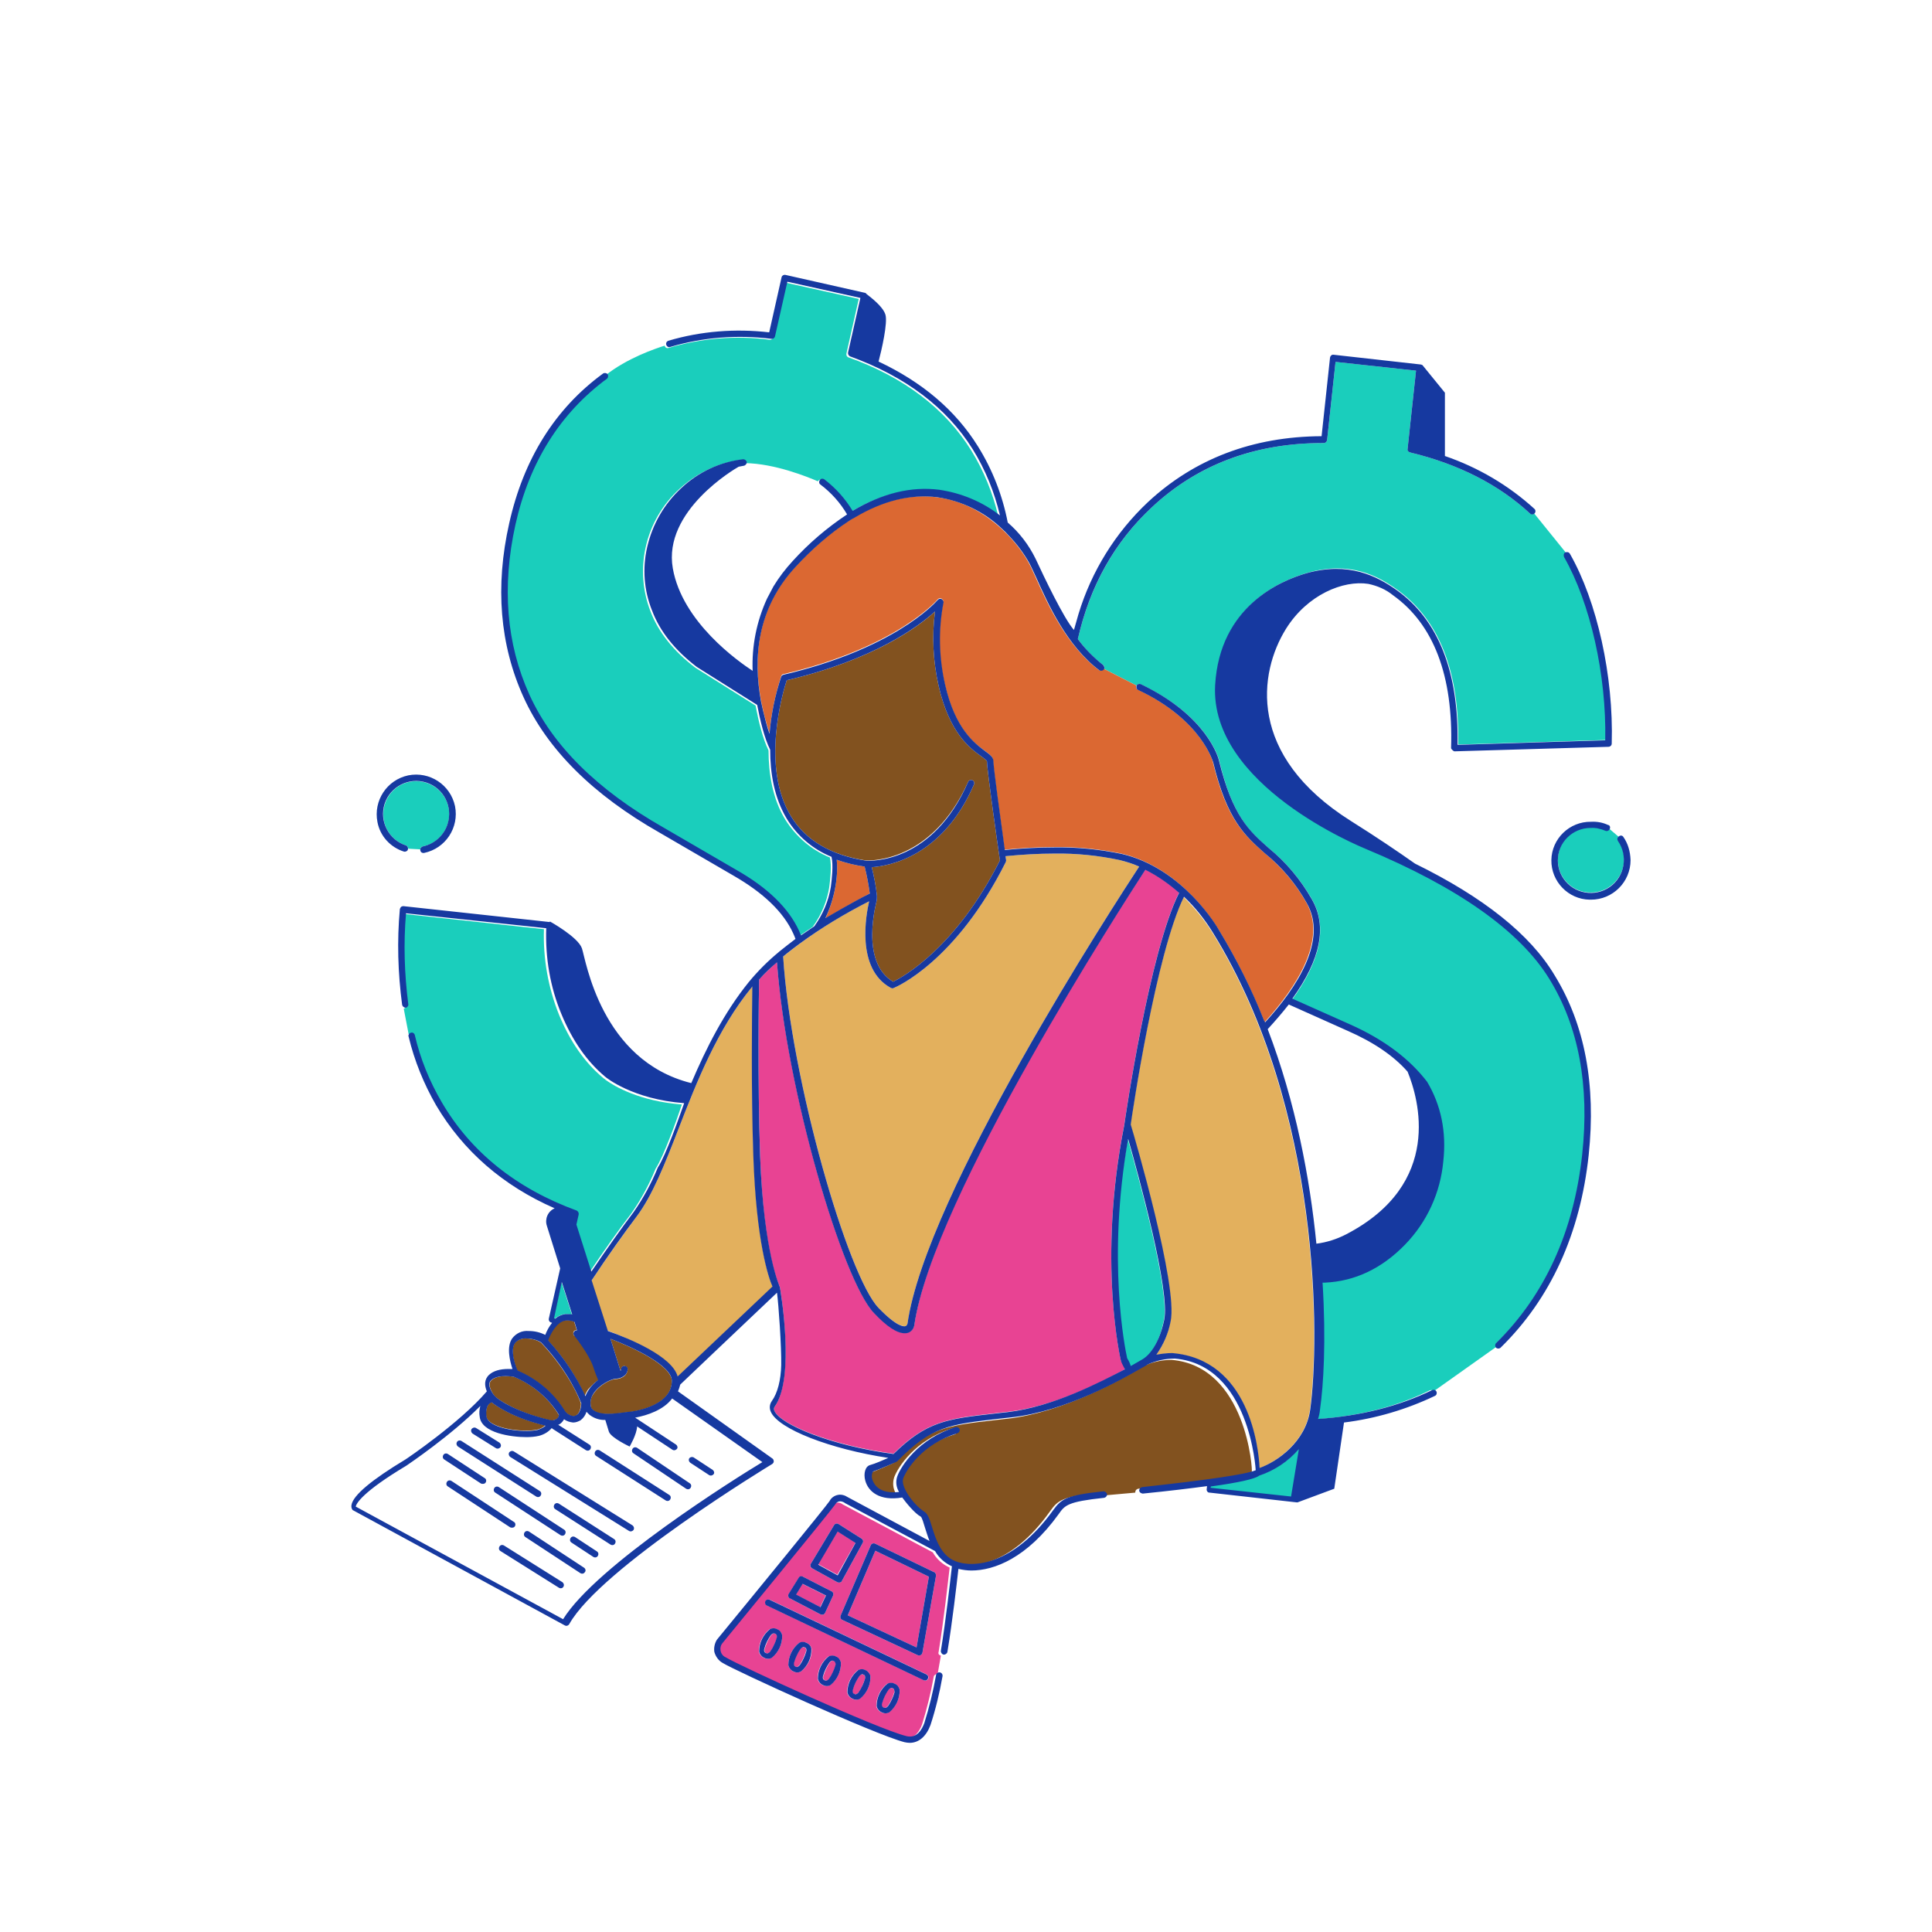 <?xml version="1.0" encoding="UTF-8"?>
<!DOCTYPE svg PUBLIC "-//W3C//DTD SVG 1.1//EN" "http://www.w3.org/Graphics/SVG/1.1/DTD/svg11.dtd">
    <svg version="1.1" id="Layer_1" xmlns="http://www.w3.org/2000/svg" xmlns:xlink="http://www.w3.org/1999/xlink" x="0px" y="0px" width="595.279px" height="595.281px" viewBox="0 0 595.279 595.281" enable-background="new 0 0 595.279 595.281" xml:space="preserve">
        <path id="color_x5F_6" fill="#1ACEBC" d="M124.5,281.6c-0.8,9.3-0.5,18.7,0.7,28c0,0.2,0,0.5-0.2,0.7c0,0,0,0,0,0.1
            c-0.1,0.2-0.4,0.3-0.6,0.4l0,0l1.5,7.8c0.2,0,0.5,0,0.7,0.1c0,0,0,0,0.1,0.1c0.2,0.1,0.3,0.3,0.4,0.5c1.8,7.3,4.6,14.2,8.3,20.7
            c9.1,15.4,23.1,26.6,41.6,33.4c0.5,0.2,0.7,0.7,0.6,1.2l-0.7,3.1l4.6,14.5c4.6-6.9,9.5-13.8,13-18.3c3-4.3,5.5-8.9,7.5-13.8
            c2.5-3.8,6.6-15.3,8.1-19.8H210c-12.9-1-20.7-5.6-23.3-7.5c-0.1-0.1-0.2-0.1-0.2-0.2c-0.1-0.1-0.2-0.1-0.3-0.2
            c-0.3-0.2-0.5-0.4-0.5-0.4c-5.5-4.6-10-11-13.4-19.2c-3.4-8.4-5-17.5-4.7-26.5L124.5,281.6z M202.6,358.6L202.6,358.6L202.6,358.6
            c-0.1,0.3-0.2,0.6-0.4,0.8C202.4,359.2,202.5,358.9,202.6,358.6z M173.9,404.9c0.8,0,1.5,0,2.3,0.1l-3.2-10l-2.5,11.2l0.4,0.1
            C171.8,405.6,172.8,405.1,173.9,404.9L173.9,404.9z M158.3,161.9c-4.3,19.1-2.9,36.7,4.3,52.3s21,29.4,41.2,40.9l22.7,13.2
            c9.5,5.5,16,11.8,19.2,18.7c0.2,0.4,0.4,0.9,0.6,1.4c1.4-1,2.7-1.9,4.1-2.8c2.6-3.6,4.4-7.8,5.1-12.2c0.3-2.3,0.8-6.7,0.2-9.2
            c-5.7-2.3-10.4-6.4-13.7-11.6c-4-6.5-5.2-14.3-5.2-21.4c-1.8-3.6-3.1-9.1-4-13.8l-18.6-11.7c-6.7-5.1-11.4-11-13.8-17.4
            c-2.4-6.2-2.9-13-1.5-19.5c1.5-7,5.2-13.4,10.5-18.2c5.3-4.9,12-8.1,19.1-8.9c0.5-0.1,1,0.3,1.1,0.9l0,0v0.1
            c9.1,0.1,19.4,4.3,22.4,5.6c0.3-0.5,0.9-0.7,1.4-0.4c0,0,0.1,0,0.1,0.1c2.7,1.9,8.4,9.2,8.7,9.7c9-5.4,17.9-7.6,26.7-6.5
            c6.8,0.9,13.3,3.6,18.7,7.9c-1.7-7.2-4.5-14.1-8.4-20.4c-8-12.8-20.7-22.5-37.8-28.6c-0.5-0.2-0.7-0.7-0.6-1.2l3.8-16.8l-22.5-5
            l-3.8,16.8c-0.1,0.5-0.6,0.8-1.1,0.8c-10.4-1.4-21.1-0.5-31.2,2.5c-0.5,0.2-1.1-0.1-1.2-0.7l0,0c-2.9,0.9-11.7,3.9-18.3,9.2l0,0
            c0.3,0.4,0.2,1.1-0.2,1.4l0,0C172.1,127.5,162.6,142.6,158.3,161.9L158.3,161.9z M347.5,351c3.4,12,13,47,11.1,55.8
            c-1.9,8.9-4.6,11.3-10.1,15.1C342.8,415.4,340.9,388.4,347.5,351z M387.1,454.8c-0.1,0-0.2,0-0.2,0c-0.3,0-0.6-0.2-0.8-0.4
            c-2.4,0.9-7.6,1.8-13.8,2.6l-0.4,2.2l26.8,3l2.7-17.3C397.8,449.6,392.8,453.1,387.1,454.8z M461.2,413.7
            c15-14.8,23.9-34.3,26.5-58.1c2.3-21.2-1.2-39.5-10.2-54.2s-28-28.1-56.4-39.9c-2-0.8-48.3-19.7-46.5-50.5
            c1.4-24.3,20.2-32.2,28.2-34.5c13-3.7,21.6,0.8,27.7,5.2c12.9,9.2,19.2,25.2,18.8,47.7l45.5-1.4c0.4-20.2-4.6-42.3-12.7-56.5
            c-0.2-0.4-0.1-1,0.3-1.3l-9.7-12c-0.4,0.3-0.9,0.3-1.3,0c-9.5-8.8-21.9-15.2-36.9-18.8c-0.5-0.1-0.8-0.6-0.8-1.1l2.6-24.1l-24.8-2.7
            l-2.6,24.1c-0.1,0.5-0.5,0.9-1,0.9c-0.1,0-0.2,0-0.3,0c-20.9,0-38.7,6.7-52.7,19.8c-11.5,10.7-19.1,24.4-22.8,40.6
            c2.2,3,4.8,5.7,7.8,8c0.4,0.3,0.5,0.8,0.3,1.2l10.1,5.2c0.2-0.5,0.8-0.7,1.3-0.4c20.7,9.8,24,23.1,24.1,23.6
            c4.1,17.1,9.3,21.7,15.3,26.9c5.4,4.4,9.9,9.8,13.3,15.8c4.8,8.4,2.6,19-6.6,31.4l17.9,8c8.8,3.9,15.5,8.5,19.8,14l0.1,0.1
            c0.4,0.5,0.7,1,1.1,1.4c0.1,0.1,0.2,0.2,0.3,0.4c0.4,0.5,0.7,1.1,1.1,1.6c4.2,7,5.8,15,4.8,23.9c-0.8,9.4-4.9,18.3-11.5,25.1
            c-6.6,6.8-14.6,11-24,11.4c-0.2,0-0.5,0-0.7,0c0.8,12.2,0.7,24.5-0.3,36.6c-0.1,1.3-0.3,2.5-0.4,3.5c-0.1,0.6-0.2,1.1-0.3,1.6
            c-0.1,0.3-0.1,0.6-0.2,0.8c0,0.1,0,0.2-0.1,0.3l0,0c13.1-0.9,24.9-3.8,35.2-8.9c0.4-0.2,1-0.1,1.2,0.3l19.6-13.9
            C460.8,414.6,460.9,414,461.2,413.7z M495.9,255.4c-0.2,0.4-0.8,0.6-1.2,0.4c-1.4-0.6-2.9-0.9-4.5-0.9l0,0
            c-5.5-0.1-10.1,4.3-10.2,9.9c-0.1,5.5,4.3,10.1,9.9,10.2c0.1,0,0.2,0,0.3,0c5.6,0,10.2-4.6,10.2-10.3c0-2-0.6-4-1.8-5.7
            c-0.3-0.4-0.2-0.9,0.1-1.2L495.9,255.4z M125.1,260.5c0.4,0.1,0.7,0.6,0.7,1l3.7,0.2c0-0.5,0.3-0.8,0.8-0.9c5.5-1.1,9-6.5,7.9-12
            s-6.5-9-12-7.9s-9,6.5-7.9,12C119,256.4,121.6,259.4,125.1,260.5L125.1,260.5z"></path>
        <path id="color_x5F_5" fill="#82521f" d="M266.7,265.1c-10.7-1.6-18.5-6.2-23-13.6c-9.3-15.3-2.5-38.2-1.3-41.9
            c27.1-6.4,40.7-16.6,45.7-21.2c-1,7.6-0.6,15.4,1.1,22.9c3.3,14.5,9.6,19.2,13.1,21.7c0.7,0.5,1.8,1.3,1.8,1.6
            c0,2.6,3.5,27.3,4,30.5c-13.7,27.2-30.1,36-32.9,37.4c-10.4-6.1-5.1-24.7-5.1-24.9l0,0l0,0c0.1-0.5,0.1-1,0.1-1.5V276
            c-0.3-3-0.9-5.9-1.6-8.8c5.6-0.4,21.9-3.4,31.5-25.5c0.2-0.5,0-1.1-0.5-1.3s-1.1,0-1.3,0.5l0,0C287.2,265.7,268.2,265.2,266.7,265.1
            z M361,419c-2.9,0-5.8,0.6-8.4,1.8c0,0-1.3,0.8-2,1.2c-6.3,3.6-23.1,13.1-39.9,15.1c-1.3,0.1-2.4,0.3-3.6,0.4
            c-15.8,1.8-21.1,2.4-31.7,13.2c-0.1,0.1-5.1,2.4-7.4,3.1c-0.5,0.9-0.5,1.9-0.1,2.8c0.5,1.3,2.2,4.1,8.1,3.5c-0.9-1.5-1-3.3-0.5-4.9
            c1.1-3,6.4-11.6,18-15.1c0.5-0.2,1.1,0.1,1.2,0.7c0.2,0.5-0.1,1.1-0.7,1.2c-10.8,3.3-15.7,11.2-16.7,13.9c-0.8,2.3,2.9,7.9,6.5,10.3
            c1,0.7,1.6,2.2,2.3,4.5c1.1,3.7,2.7,8.9,7.2,10.7c5.5,2.2,18,1.4,30.2-15.7c2.4-3.4,3.7-4.6,15.3-5.8c0.5-0.1,0.9,0.3,1,0.8v0.1l0,0
            l10-0.9v-0.1c0-0.6,0.4-1,0.9-1.1c20.2-2.1,32-3.9,35-5.2C386,453.3,384.1,421,361,419z M166.9,413.9L166.9,413.9
            c-0.5-0.6-2.6-1.5-4.8-1.5c-1.3-0.1-2.6,0.4-3.5,1.4c-1.4,2.1-0.1,6.6,0.8,8.6c6.1,2.5,11.2,6.9,14.6,12.5c0.7,0.8,1.6,1.3,2.6,1.5
            c0.4,0,0.8-0.1,1.1-0.4c1-0.7,1.3-2.7,1.3-3.5C178.7,431.3,175.4,423,166.9,413.9L166.9,413.9L166.9,413.9z M158.4,424.2
            c-0.8-0.1-1.6-0.2-2.4-0.2c-1.5,0-3.5,0.2-4.6,1.3c-1.6,1.5,0.8,4.6,1.1,5c0.4,0.3,5.4,4.6,17.3,7.4c0.8,0,1.6-0.3,2.1-0.8
            c0.2-0.3,0.3-0.6,0.3-0.9C169,430.7,164.1,426.6,158.4,424.2z M188.1,412.5l3.1,9.9c0.1-0.1,0.2-0.3,0.2-0.5c0-0.6,0.4-1,0.9-1
            c0.6,0,1,0.4,1.1,0.9c0,0.7-0.3,1.4-0.8,2c-0.8,0.7-1.8,1.1-2.9,1.1c-1.4,0-5,1.8-6.8,4.5c-1,1.3-1.2,2.9-0.7,4.5
            c0.2,0.3,0.5,0.5,0.7,0.7c0.9,0.8,2.4,1.1,4.5,1.1c1.6,0,3.2-0.2,4.8-0.4c0.6-0.1,1.2-0.2,1.6-0.2c0.1,0,13.1-1.3,13.2-9.5
            C207.1,420.8,195.1,415.2,188.1,412.5L188.1,412.5z M183.3,426l1.1-0.8c0,0,0-0.7-1.3-4.6s-5.6-9.7-5.6-9.7l-0.5,0.8
            c-0.1-0.2-0.2-0.3-0.2-0.3c-0.3-0.5-0.2-1.1,0.2-1.4c0.2-0.1,0.4-0.2,0.7-0.2l0,0l-0.8-2.6c-0.9-0.4-1.8-0.5-2.8-0.4
            c-2.7,0.4-4.7,4.1-5.4,6.1c4.8,5.1,8.7,10.9,11.5,17.2c0.2-0.7,0.6-1.4,1-2C181.9,427.4,182.6,426.6,183.3,426z M149.8,436.3
            c0.3,2.8,6.7,4.5,12.4,4.5c1.1,0,2.2-0.1,3.3-0.3c0.9-0.2,1.8-0.7,2.5-1.3c-10.2-2.5-15.2-6.1-16.6-7.2
            C150.8,432.3,149.5,433.2,149.8,436.3z"></path>
        <path id="color_x5F_4" fill="#db6832" d="M254.3,283c2.6-5.4,4.1-12.6,3.5-18.1c2.8,1,5.7,1.7,8.6,2.1c0.7,2.7,1.2,5.5,1.6,8.3
            C263.3,277.7,254.3,283,254.3,283z M237.1,225.9c0.5-6,1.8-11.9,3.6-17.6c0.1-0.3,0.4-0.6,0.7-0.6c34.9-8.2,47.3-22.8,47.5-23
            c0.3-0.4,1-0.5,1.4-0.1c0.3,0.2,0.4,0.6,0.3,1c-1.6,8.3-1.5,16.9,0.5,25.2c3.1,13.8,9.1,18.2,12.3,20.5c1.5,1.1,2.6,1.9,2.6,3.2
            c0,1.8,2.1,17.1,3.5,27.2l-0.1,0.1c5.2-0.5,10.3-0.8,15.5-0.8c6.9-0.1,13.8,0.6,20.6,2c18.9,4.4,29.5,22.7,30,23.5
            c5.4,8.9,10.1,18.2,13.9,27.9v-0.1c0.1,0.2,0.2,0.4,0.3,0.6c9.7-10.7,19.3-25.3,12.8-36.8c-3.3-5.9-7.7-11-12.9-15.3
            c-6.2-5.5-11.6-10.2-15.9-28c0-0.1-3.3-12.9-23.1-22.3c-0.5-0.2-0.7-0.8-0.5-1.3l0,0l0,0L340,206c0,0.1,0,0.1-0.1,0.2
            c-0.3,0.4-1,0.5-1.4,0.2c-10.1-7.7-15.9-20.7-19.4-28.5c-0.9-1.9-1.6-3.6-2.2-4.6c-3.6-6.6-13.6-18.3-28.3-20.1
            c-14-1.8-28.6,5.4-43.5,21.4C230.1,190.7,232.1,210.7,237.1,225.9L237.1,225.9z"></path>
        <path id="color_x5F_3" fill="#E84393" d="M275.5,520.6c0.1,0.3,0.1,0.6,0,0.9c-0.2,0.7-0.5,1.5-0.8,2.1c-0.3,0.7-0.7,1.4-1.2,2.1
            c-0.2,0.2-0.4,0.4-0.7,0.5c-0.4,0.1-0.9-0.1-1.1-0.5c-0.1-0.3-0.1-0.6,0-0.9c0.4-1.5,1.1-2.9,2-4.2c0.2-0.2,0.4-0.4,0.7-0.5
            c0.2-0.1,0.4,0,0.6,0.1C275.3,520.2,275.4,520.4,275.5,520.6z M238.9,503.4c-0.2-0.1-0.4-0.1-0.6-0.1c-0.3,0.1-0.5,0.3-0.7,0.5
            c-0.9,1.3-1.5,2.7-2,4.2c-0.1,0.3-0.1,0.6,0,0.9c0.2,0.4,0.6,0.6,1.1,0.5c0.3-0.1,0.5-0.3,0.7-0.5c0.9-1.3,1.5-2.7,2-4.2
            c0.1-0.3,0.1-0.6,0-0.9C239.2,503.6,239,503.5,238.9,503.4z M254.4,491.6l-7.2-3.6l-2,3.3l7.5,3.9L254.4,491.6z M266,516
            c-0.2-0.1-0.4-0.1-0.6-0.1c-0.3,0.1-0.5,0.3-0.7,0.5c-0.9,1.3-1.5,2.7-2,4.2c-0.1,0.3-0.1,0.6,0,0.9c0.2,0.4,0.6,0.6,1.1,0.5
            c0.3-0.1,0.5-0.3,0.7-0.5c0.5-0.6,0.9-1.3,1.2-2.1c0.3-0.7,0.6-1.4,0.8-2.1c0.1-0.3,0.1-0.6,0-0.9C266.4,516.2,266.2,516,266,516
            L266,516z M247.9,507.6c-0.2-0.1-0.4-0.1-0.6-0.1c-0.3,0.1-0.5,0.3-0.7,0.5c-0.9,1.3-1.5,2.7-2,4.2c-0.1,0.3-0.1,0.6,0,0.9
            c0.1,0.2,0.2,0.3,0.4,0.4c0.2,0.1,0.4,0.1,0.6,0.1c0.3-0.1,0.5-0.3,0.7-0.5c0.9-1.3,1.5-2.7,2-4.2c0.1-0.3,0.1-0.6,0-0.9
            C248.3,507.8,248.1,507.7,247.9,507.6L247.9,507.6z M257,511.8c-0.2-0.1-0.4-0.1-0.6-0.1c-0.3,0.1-0.5,0.3-0.7,0.5
            c-0.9,1.3-1.5,2.7-2,4.2c-0.1,0.3-0.1,0.6,0,0.9c0.2,0.4,0.6,0.6,1.1,0.5c0.3-0.1,0.5-0.3,0.7-0.5c0.9-1.3,1.5-2.7,2-4.2
            c0.1-0.3,0.1-0.6,0-0.9C257.3,512,257.2,511.8,257,511.8z M261.2,497.7l21.2,9.9l3.8-21.8l-16.5-8L261.2,497.7z M289.9,510.1l-1,5.7
            c-0.5-0.1-1.1,0.3-1.2,0.8c-0.9,5-2.1,9.9-3.6,14.7c-0.7,1.9-2.3,4.9-5.6,4c-9.2-2.3-51.8-21.9-55.5-24.2c-1.5-0.6-2.1-2.3-1.5-3.8
            c0.1-0.2,0.2-0.3,0.3-0.5l0,0c1.4-1.7,33.2-40.5,34.8-42.8c0.3-0.5,0.7-0.9,1.3-1c0.5-0.1,1.1,0.1,1.6,0.4l0.1,0.1l27.8,14.8
            c1.2,2.1,3,3.7,5.2,4.7c-0.6,5.1-1.8,16.1-3.4,26C289,509.5,289.3,510,289.9,510.1L289.9,510.1z M249.7,482.6
            c0.1,0.3,0.2,0.5,0.5,0.6l7.8,4.3c0.1,0.1,0.3,0.1,0.5,0.1c0.1,0,0.2,0,0.3,0c0.3-0.1,0.5-0.2,0.6-0.5l6.4-11.7
            c0.3-0.5,0.1-1-0.3-1.3l-7.1-4.5c-0.5-0.3-1.1-0.2-1.4,0.3l0,0l-7.1,11.8C249.7,482.1,249.6,482.3,249.7,482.6z M242.9,491.9
            c0.1,0.3,0.3,0.5,0.5,0.6l9.4,4.9c0.2,0.1,0.5,0.1,0.8,0.1c0.3-0.1,0.5-0.3,0.6-0.5l2.5-5.4c0.2-0.5,0-1.1-0.5-1.3l-8.8-4.5
            c-0.5-0.2-1-0.1-1.3,0.4l-3.1,5C242.8,491.4,242.8,491.7,242.9,491.9L242.9,491.9z M241,503.8c-0.4-1.5-2-2.4-3.5-1.9
            c-0.1,0-0.2,0.1-0.4,0.1c-2.1,1.7-3.3,4.2-3.3,6.9c0.2,0.8,0.8,1.6,1.6,1.9c0.7,0.4,1.6,0.4,2.3,0
            C239.9,509.1,241.1,506.5,241,503.8L241,503.8z M250.1,508c-0.4-1.5-2-2.4-3.5-1.9c-0.1,0-0.2,0.1-0.4,0.1c-2.1,1.7-3.3,4.2-3.3,6.9
            c0.2,0.8,0.8,1.6,1.6,1.9c0.7,0.4,1.6,0.4,2.3,0C249,513.3,250.2,510.7,250.1,508z M259.1,512.2c-0.4-1.5-2-2.4-3.5-1.9
            c-0.1,0-0.2,0.1-0.4,0.1c-2.1,1.7-3.3,4.2-3.3,6.9c0.2,0.8,0.8,1.6,1.6,1.9c0.7,0.4,1.6,0.4,2.3,0
            C258,517.5,259.2,514.9,259.1,512.2L259.1,512.2z M268.2,516.4c-0.4-1.5-2-2.4-3.5-1.9c-0.1,0-0.2,0.1-0.4,0.1
            c-2.1,1.7-3.3,4.2-3.3,6.9c0.2,0.8,0.8,1.6,1.6,1.9c0.7,0.4,1.6,0.4,2.3,0C267.1,521.7,268.3,519.1,268.2,516.4L268.2,516.4z
             M277.2,520.6c-0.4-1.5-2-2.4-3.5-1.9c-0.1,0-0.2,0.1-0.4,0.1c-2.1,1.7-3.3,4.2-3.3,6.9c0.2,0.8,0.8,1.6,1.6,1.9
            c0.7,0.4,1.6,0.4,2.3,0C276.1,525.9,277.3,523.3,277.2,520.6L277.2,520.6z M285.5,515.9l-48.3-23c-0.5-0.2-1.1,0-1.3,0.5
            s0,1.1,0.5,1.3l0,0l48.3,23c0.1,0.1,0.3,0.1,0.4,0.1c0.6,0,1-0.5,1-1C286,516.4,285.8,516,285.5,515.9L285.5,515.9z M287.8,484.4
            l-18.2-8.8c-0.5-0.2-1.1,0-1.3,0.5l0,0l-9.3,21.7c-0.2,0.5,0,1.1,0.5,1.3l23.3,10.9c0.5,0.2,1.1,0,1.3-0.5c0-0.1,0.1-0.2,0.1-0.2
            l4.2-23.8C288.4,485,288.2,484.5,287.8,484.4L287.8,484.4z M263.6,475.3l-5.5-3.5l-6.1,10.1l6,3.3L263.6,475.3z M275.3,447.9
            c10.3-10.1,16.6-10.8,31.6-12.5c1.1-0.1,2.3-0.3,3.6-0.4c10.4-1.2,22.5-5.6,36.1-13.1c-0.2-0.8-0.5-1.6-1-2.2
            c-0.1-0.1-0.2-0.3-0.2-0.4c-0.1-0.3-7.3-31,1-72.7c0.3-2.2,7.8-53.6,16.9-71.6c-3.1-2.8-6.6-5.2-10.4-7.1
            c-6,9.1-65.7,101-71.2,140.4c-0.2,1.1-1,2-2,2.3c-0.3,0.1-0.6,0.1-1,0.1c-2.3,0-5.3-2.1-9.4-6.2c-9.7-10-27-68.9-29.9-108.1
            c-1.9,1.7-3.7,3.5-5.5,5.3c-0.1,3.6-0.5,31.2,0.3,54.3c1,30,5.9,40.2,6,40.3l0,0c0,0.1,0.1,0.2,0.1,0.3c0.2,1.1,4.7,27.8-1.6,36.8
            c-0.3,0.4-0.3,0.9-0.1,1.3C240.4,438.8,255.9,445.3,275.3,447.9L275.3,447.9z"></path>
        <path id="color_x5F_2" fill="#e3b05d" d="M231.9,304c-0.1,8-0.4,31.7,0.3,52.1c0.9,26.6,4.7,37.7,5.9,40.4l-29.3,27.8
            c-1.6-6.1-15.6-12.1-21.8-14.4l-5-14.9c4.9-7.5,10.4-15.1,14.1-20.1c4.9-6.5,8.7-16.1,13-27.2c5.6-14.4,12-30.7,22.6-43.6
            C231.8,304.1,231.9,304,231.9,304z M361.1,417c23.8,2,26.6,29,26.9,35.4c5.3-2,14.2-8,15.6-18c2.9-20.8,3.6-92.5-29.9-146.8
            c-2.5-4.1-5.6-7.8-9-11.2c-8.6,17.6-15.9,66.6-16.4,70.2c1.2,3.9,14.6,49.7,12.3,60.6c-0.7,3.7-2.2,7.3-4.4,10.3
            c1.6-0.3,3.1-0.5,4.7-0.5L361.1,417L361.1,417z M270.7,403c5.6,5.8,7.8,5.7,8.3,5.6c0.3-0.1,0.6-0.4,0.6-0.7
            C285.2,368,343.8,278,351,267c-1.9-0.8-3.9-1.5-6-2c-6.6-1.4-13.4-2.1-20.1-2c-4.9,0-10.1,0.3-15.1,0.8l0.2,1.2c0,0.2,0,0.4-0.1,0.6
            c-15.3,30.6-33.7,38.5-34.5,38.8c-0.3,0.1-0.6,0.1-0.9,0c-10.9-5.9-7.6-22.8-6.7-26.7c-9.4,4.7-18.3,10.4-26.5,17
            C243.7,332.6,261.3,393.3,270.7,403z"></path>
        <path id="color_x5F_1_5_" fill="#1639A0" d="M148.8,457.2c0.6,0,1-0.4,1-1c0-0.3-0.2-0.7-0.5-0.8L138,448c-0.5-0.3-1.1-0.2-1.4,0.3
            c-0.3,0.5-0.2,1.1,0.3,1.4l0,0l11.3,7.4C148.4,457.2,148.6,457.2,148.8,457.2z M173.3,487.5l-18-11.3c-0.5-0.3-1.1-0.2-1.4,0.3
            c-0.3,0.5-0.2,1.1,0.3,1.4l18,11.3c0.5,0.3,1.1,0.2,1.4-0.3S173.7,487.8,173.3,487.5z M157.8,470.7c0.6,0,1-0.4,1-1
            c0-0.3-0.2-0.7-0.5-0.8l-19.2-12.6c-0.5-0.3-1.1-0.2-1.4,0.3c-0.3,0.5-0.2,1.1,0.3,1.4l0,0l19.2,12.6
            C157.4,470.7,157.6,470.7,157.8,470.7L157.8,470.7z M152.3,458.5c-0.3,0.5-0.2,1.1,0.3,1.4l0,0l20.1,13.1c0.5,0.3,1.1,0.2,1.4-0.3
            c0.3-0.5,0.2-1.1-0.3-1.4l0,0l-20.1-13.1C153.2,457.9,152.6,458,152.3,458.5L152.3,458.5L152.3,458.5z M179.9,483L163,471.9
            c-0.5-0.3-1.1-0.2-1.4,0.3c-0.3,0.5-0.2,1.1,0.3,1.4l0,0l16.9,11.1c0.5,0.3,1.1,0.2,1.4-0.3C180.6,484,180.4,483.3,179.9,483
            C180,483,180,483,179.9,483z M124.5,262.4c0.5,0.1,1.1-0.2,1.2-0.7s-0.1-1-0.6-1.2c-5.3-1.7-8.3-7.4-6.6-12.8
            c1.7-5.3,7.4-8.3,12.8-6.6c5.4,1.7,8.3,7.4,6.6,12.8c-1.1,3.5-4,6.1-7.6,6.9c-0.5,0.1-0.9,0.6-0.8,1.2s0.6,0.9,1.2,0.8l0,0
            c6.6-1.4,10.8-7.8,9.5-14.4c-1.4-6.6-7.8-10.8-14.4-9.5c-6.6,1.4-10.8,7.8-9.5,14.4C117.1,257.6,120.3,261.1,124.5,262.4
            L124.5,262.4z M145.6,441.7l7.2,4.5c0.5,0.3,1.1,0.1,1.4-0.3c0.3-0.5,0.1-1.1-0.3-1.4l0,0l-7.2-4.5c-0.5-0.3-1.1-0.1-1.4,0.3
            C145,440.8,145.2,441.4,145.6,441.7z M141.1,445.7l24.1,15.4c0.5,0.3,1.1,0.2,1.4-0.3c0.3-0.5,0.2-1.1-0.3-1.4L142.2,444
            c-0.5-0.3-1.1-0.2-1.4,0.3C140.5,444.8,140.7,445.4,141.1,445.7z M415.9,315.6l-17.7-7.9c8.7-12.1,10.8-22.3,6-30.6
            c-3.4-6-7.9-11.4-13.3-15.8c-6-5.3-11.1-9.8-15.3-26.9c-0.1-0.6-3.5-13.8-24.1-23.6c-0.5-0.2-1.1,0-1.3,0.5c-0.2,0.5,0,1.1,0.5,1.3
            c19.7,9.3,23,22.2,23.1,22.3c4.3,17.7,9.7,22.5,15.9,28c5.2,4.2,9.6,9.4,12.9,15.3c6.6,11.4-3,26.1-12.8,36.8
            c-0.1-0.2-0.2-0.4-0.3-0.6v0.1c-3.8-9.7-8.5-19-13.9-27.9c-0.4-0.8-11.1-19.1-30-23.5c-6.8-1.4-13.7-2.1-20.6-2
            c-5.2,0-10.4,0.3-15.5,0.8l0.1-0.1c-1.4-10.1-3.5-25.4-3.5-27.2c0-1.3-1.1-2.1-2.6-3.2c-3.2-2.4-9.2-6.8-12.3-20.5
            c-1.9-8.3-2.1-16.9-0.5-25.2c0.1-0.2,0-0.4-0.1-0.6l0,0c0-0.1-0.1-0.2-0.2-0.3l0,0c-0.4-0.4-1-0.4-1.4,0l-0.1,0.1c0,0,0,0-0.1,0.1
            c-1,1.1-13.7,15-47.4,22.9c-0.3,0.1-0.6,0.3-0.7,0.6c-1.9,5.7-3.1,11.6-3.6,17.6c-0.8-2.3-1.4-4.7-2-7.2c-0.2-0.9-0.4-1.8-0.6-2.7
            l0,0c-2.5-13.4-1.3-28.7,10.7-41.6c4.9-5.3,10.3-10.1,16.4-14.1l0,0c0.6-0.4,1.1-0.7,1.7-1c8.7-5.2,17.2-7.3,25.5-6.3
            c7.4,1.1,14.3,4.4,19.7,9.5c0.9,0.8,1.7,1.6,2.4,2.4c2.4,2.5,4.5,5.3,6.2,8.3c0.6,1.1,1.3,2.7,2.2,4.6c3.5,7.8,9.3,20.9,19.4,28.5
            c0.4,0.3,1.1,0.2,1.4-0.2s0.2-1-0.2-1.4c-2.9-2.3-5.6-5-7.8-8c3.7-16.3,11.3-29.9,22.8-40.6c14-13.1,31.7-19.8,52.7-19.8
            c0.1,0,0.2,0,0.3,0c0.5,0,0.9-0.4,1-0.9l2.6-24.1l24.8,2.7l-2.6,24.1c-0.1,0.5,0.3,1,0.8,1.1c15,3.6,27.4,10,36.9,18.8
            c0.4,0.4,1,0.4,1.4,0s0.4-1,0-1.4l0,0c-8-7.3-17.4-12.8-27.6-16.3V121l-7-8.6v0.1c-0.1-0.1-0.3-0.2-0.5-0.2l-26.8-3
            c-0.5-0.1-1,0.3-1.1,0.9l-2.6,24.2c-21.2,0.1-39.2,7-53.5,20.3c-10,9.4-17.4,21.3-21.4,34.5l-1.4,4.9c-3.1-3.5-9.2-16.3-11.8-21.9
            c-2.1-4.3-5-8.1-8.6-11.2c-1.6-8.3-4.7-16.3-9.2-23.5c-6.9-11.1-17.2-19.8-30.6-26.1c0.9-3.4,2.9-12,2.1-14.5s-4.4-5.2-5.8-6.3
            c-0.1-0.2-0.4-0.4-0.6-0.4L242,84.7c-0.5-0.1-1.1,0.2-1.2,0.8l0,0l-3.8,16.9c-10.4-1.2-21-0.4-31.1,2.6c-0.5,0.2-0.8,0.7-0.6,1.3
            c0.2,0.5,0.7,0.8,1.2,0.6c10.1-3,20.7-3.8,31.2-2.5c0.5,0.1,1-0.3,1.1-0.8l3.8-16.8l22.5,5l-3.8,16.8c-0.1,0.5,0.2,1,0.6,1.2
            c17.1,6.2,29.8,15.8,37.8,28.6c3.9,6.3,6.7,13.2,8.4,20.4c-5.4-4.2-11.9-6.9-18.7-7.9c-8.7-1.1-17.6,1.1-26.7,6.5
            c-2.3-3.8-5.2-7-8.7-9.7c-0.4-0.3-1.1-0.3-1.4,0.2c-0.3,0.4-0.3,1.1,0.2,1.4c3.3,2.5,6.1,5.6,8.2,9.2c-6.2,4.1-11.8,8.9-16.8,14.4
            c-2.2,2.4-4.2,5-5.9,7.8l-2,3.8l0,0c-3.2,7-4.7,14.6-4.4,22.2c-4.4-2.9-21.7-15-24.6-31.6c-3.1-17.7,19.2-30.7,20.3-31.3
            c0.5-0.1,1.1-0.2,1.6-0.3s0.9-0.6,0.9-1.1c-0.1-0.5-0.6-0.9-1.1-0.9c-7.2,0.8-13.9,4-19.1,8.9c-5.3,4.9-8.9,11.2-10.5,18.2
            c-1.5,6.5-1,13.3,1.5,19.5c2.4,6.4,7,12.2,13.8,17.4l18.6,11.7c0.9,4.7,2.2,10.2,4,13.8c0,7.1,1.2,14.8,5.2,21.4
            c3.2,5.2,8,9.3,13.7,11.6c0.6,2.5,0.1,6.9-0.2,9.2c-0.7,4.4-2.5,8.6-5.1,12.2c-1.4,0.9-2.7,1.9-4.1,2.8c-0.2-0.5-0.4-0.9-0.6-1.4
            c-3.2-7-9.7-13.3-19.2-18.7l-22.7-13.2c-20.2-11.5-34.1-25.2-41.2-40.9s-8.5-33.2-4.3-52.3c4.3-19.3,13.8-34.4,28.2-45
            c0.4-0.3,0.5-1,0.2-1.4s-1-0.5-1.4-0.2l0,0c-14.8,10.8-24.5,26.4-28.9,46.1c-4.4,19.5-2.9,37.5,4.4,53.6s21.4,30.1,42,41.8
            l22.7,13.2c9.2,5.3,15.4,11.2,18.4,17.8c0.3,0.6,0.5,1.2,0.7,1.7c-1.7,1.3-3.4,2.6-5,3.9l-0.1,0.1c-3.4,2.8-6.5,5.9-9.3,9.3
            c-7.6,9.4-13.1,20.3-17.7,31.1h-0.1c-27.8-7-32.4-38-33.6-41.5s-9.9-8.3-9.9-8.3c0,0.1,0,0.1,0,0.2l0,0l-45.1-4.9
            c-0.3,0-0.5,0.1-0.7,0.2c-0.2,0.2-0.3,0.4-0.4,0.7c-0.9,9.8-0.6,19.7,0.7,29.5c0.1,0.5,0.6,0.9,1.1,0.9c0.5-0.1,0.9-0.6,0.8-1.1
            c-1.2-9.3-1.5-18.7-0.7-28l43.2,4.6c-0.3,9.1,1.2,18.1,4.7,26.5c3.4,8.2,7.9,14.6,13.4,19.2c0.3,0.3,8.5,7,24.4,8.2
            c-1.6,4.5-5.6,16-8.1,19.8c-2,4.9-4.5,9.5-7.5,13.8c-3.5,4.6-8.3,11.4-13,18.3l-4.6-14.5l0.7-3.1c0.1-0.5-0.2-1-0.6-1.2
            c-18.6-6.8-32.6-18-41.6-33.4c-3.8-6.5-6.6-13.4-8.3-20.7c-0.1-0.5-0.7-0.9-1.2-0.7c-0.5,0.1-0.9,0.7-0.7,1.2
            c1.8,7.5,4.7,14.6,8.5,21.2c8.3,14,20.5,24.7,36.5,31.7c-2.1,0.9-3.1,3.3-2.4,5.4l4.1,13.1l-3.5,15.5c-0.1,0.5,0.2,1.1,0.8,1.2
            l0.2,0.1c-0.9,1.1-1.6,2.4-2.1,3.7c-1.6-0.8-3.3-1.2-5.1-1.2c-2-0.2-3.9,0.7-5.1,2.3c-1.8,2.6-0.7,7,0.1,9.4c-0.4,0-0.7,0-1.2,0
            c-2.7,0-4.7,0.6-6,1.8c-1.6,1.5-1.4,3.4-0.7,5.1c-8.3,9.7-24.9,20.9-25.1,21c-10.3,6.2-16.1,11-16.6,14c-0.1,0.5,0,1.1,0.3,1.5
            c0.1,0.1,0.2,0.2,0.3,0.2l65.1,35.4c0.5,0.3,1.1,0.1,1.4-0.4c9.7-17.3,62-49,62.5-49.3c0.3-0.2,0.5-0.5,0.5-0.8s-0.1-0.7-0.4-0.9
            l-29.1-20.7c0.3-0.7,0.5-1.4,0.7-2.1l10.2-9.7l19.6-18.6c0.5,3.6,1.4,16.7,1.3,22.3c-0.1,4.6-1.1,8.6-2.9,11.1
            c-0.7,1-0.8,2.2-0.3,3.3c2.3,5.3,18.3,11.5,36.2,14.2c-1.6,0.7-4.1,1.8-5.6,2.2s-2.1,2.6-1.5,4.8c0.9,3.3,4.3,6.4,11.4,5.2
            c1,1.4,3.8,4.9,5.7,5.9c0.4,0.3,0.9,2.1,1.3,3.4c0.4,1.2,0.8,2.6,1.4,4.1l-25.2-13.5c-0.9-0.6-2-0.9-3-0.7c-1.1,0.2-2.1,0.9-2.6,1.9
            c-1.2,1.8-23.2,28.7-34.7,42.7c-0.7,1.1-1,2.5-0.8,3.8c0.4,1.4,1.3,2.7,2.6,3.4c3.7,2.3,46.7,22,56,24.4c0.5,0.1,1.1,0.2,1.6,0.2
            c2.8,0,5.1-2,6.4-5.5c1.6-4.9,2.8-9.9,3.7-15c0.1-0.5-0.2-1.1-0.8-1.2c-0.5-0.1-1.1,0.2-1.2,0.8c0,0,0,0,0,0.1
            c-0.9,5-2.1,9.9-3.6,14.7c-0.7,1.9-2.3,4.9-5.6,4c-9.2-2.3-51.8-21.9-55.5-24.2c-1.5-0.6-2.1-2.3-1.5-3.8c0.1-0.2,0.2-0.3,0.3-0.5
            l0,0c1.4-1.7,33.2-40.5,34.8-42.8c0.3-0.5,0.7-0.9,1.3-1c0.5-0.1,1.1,0.1,1.6,0.4l0.1,0.1l27.8,14.8c1.2,2.1,3,3.7,5.2,4.7
            c-0.6,5.1-1.8,16.1-3.4,26c-0.1,0.5,0.3,1.1,0.8,1.2s1.1-0.3,1.2-0.8l0,0c1.6-9.7,2.8-20.4,3.4-25.6c1.3,0.3,2.7,0.5,4,0.5
            c7,0,17.1-3.8,26.9-17.4c1.9-2.7,2.7-3.8,14-5c0.5-0.1,0.9-0.5,0.9-1.1l0,0c-0.1-0.5-0.6-0.9-1.1-0.9c-11.6,1.2-13,2.4-15.5,5.8
            c-12.3,17.1-24.8,17.9-30.2,15.7c-4.5-1.8-6-6.9-7.2-10.7c-0.7-2.4-1.3-3.9-2.3-4.5c-3.6-2.4-7.4-7.9-6.5-10.3
            c1-2.7,5.9-10.6,16.7-13.9c0.5-0.2,0.8-0.7,0.7-1.2c-0.2-0.5-0.7-0.8-1.2-0.7c-11.6,3.6-16.9,12.1-18,15.1c-0.6,1.6-0.4,3.4,0.5,4.9
            c-5.9,0.7-7.6-2.2-8.1-3.5c-0.4-0.9-0.4-2,0.1-2.8c2.3-0.8,7.3-3,7.4-3.1c10.6-10.8,15.9-11.4,31.7-13.2c1.1-0.1,2.3-0.3,3.6-0.4
            c16.8-1.9,33.6-11.5,39.9-15.1c0.7-0.4,2-1.1,2-1.2c2.7-1.2,5.5-1.8,8.4-1.8c23.1,2,24.9,34.3,24.9,34.4c-3.1,1.3-14.8,3-35,5.2
            c-0.5,0.1-0.9,0.5-0.9,1.1l0,0c0.1,0.8,1.1,0.9,1.1,0.9c8-0.8,14.6-1.6,19.8-2.3l-0.1,0.9c-0.1,0.5,0.3,1.1,0.8,1.1c0,0,0,0,0.1,0
            l26.8,3h0.1c0.1,0,0.2,0,0.2,0l0,0l11.3-4.2l3-20.4c9.7-1.2,19.2-4,28-8.2c0.5-0.2,0.7-0.8,0.5-1.3s-0.8-0.7-1.3-0.5
            c-10.3,5-22.1,8-35.2,8.9l0,0c0.3-0.9,0.5-1.8,0.6-2.8c1.1-7.7,1.9-21.2,0.8-39.2c0,0,0.4,0,0.7,0c9.2-0.4,17.5-4.3,24.7-11.7
            c6.8-7,10.9-16,11.8-25.7c1-9.1-0.7-17.3-5-24.5C434.4,326.4,426.7,320.4,415.9,315.6z M243.7,251.5c-9.3-15.3-2.5-38.2-1.3-41.9
            c27.1-6.4,40.6-16.6,45.7-21.2c-1,7.6-0.6,15.4,1.1,22.9c3.3,14.5,9.6,19.2,13.1,21.7c0.7,0.5,1.8,1.3,1.8,1.6
            c0,2.6,3.5,27.3,4,30.5c-13.7,27.2-30.1,36-32.9,37.4c-10.4-6.1-5.1-24.7-5.1-24.9l0,0l0,0c0.1-0.5,0.1-1,0.1-1.5V276
            c-0.3-3-0.9-5.9-1.6-8.8c5.6-0.4,21.9-3.4,31.5-25.5c0.2-0.5,0-1.1-0.5-1.3s-1.1,0-1.3,0.5l0,0c-10.8,25-29.8,24.4-31.4,24.3
            C256,263.5,248.2,258.9,243.7,251.5z M257.8,264.9c2.8,1,5.7,1.7,8.6,2.1c0.7,2.7,1.2,5.5,1.6,8.3c-4.7,2.3-13.7,7.6-13.7,7.6
            C256.9,277.6,258.4,270.4,257.8,264.9L257.8,264.9z M246.2,290.9c6.8-5,14.1-9.4,21.6-13.2c-0.9,3.9-4.2,20.8,6.7,26.7
            c0.3,0.1,0.6,0.2,0.9,0c0.8-0.3,19.2-8.2,34.5-38.8c0.1-0.2,0.1-0.4,0.1-0.6l-0.2-1.2c5.1-0.5,10.3-0.8,15.1-0.8
            c6.8-0.1,13.5,0.6,20.1,2c2,0.5,4,1.1,6,2c-7.2,11-65.8,101-71.4,140.9c-0.1,0.3-0.3,0.6-0.6,0.7c-0.5,0.2-2.7,0.2-8.3-5.6
            c-9.4-9.7-27-70.3-29.4-108.3C242.6,293.6,245.9,291.1,246.2,290.9L246.2,290.9z M173.1,395l3.2,10c-0.3-0.1-0.6-0.1-0.9-0.1l0,0
            l0,0c-0.4,0-0.9,0-1.3,0c-1.1,0.2-2.1,0.6-3,1.4l-0.4-0.1L173.1,395z M174.2,406.9c0.9-0.1,1.9,0,2.8,0.4l0.8,2.6l0,0
            c-0.2,0-0.5,0-0.7,0.2c-0.4,0.3-0.6,0.9-0.2,1.4c0.1,0.1,4.5,5.7,5.8,9.4c0.7,2.2,1.3,3.6,1.6,4.3c-1.1,0.8-2.1,1.8-2.9,3
            c-0.4,0.6-0.8,1.3-1,2c-2.9-6.3-6.8-12.1-11.5-17.2C169.6,411.1,171.5,407.3,174.2,406.9z M193.4,421.8c0-0.6-0.5-1-1.1-0.9
            c-0.6,0-1,0.5-0.9,1c0,0.2-0.1,0.4-0.2,0.5l-3.1-9.9c7.1,2.7,19,8.3,18.9,13c-0.1,8.2-13,9.5-13.2,9.5c-0.4,0-1,0.1-1.6,0.2
            c-1.6,0.2-3.2,0.4-4.8,0.4c-2.1,0-3.6-0.4-4.5-1.1c-0.3-0.2-0.5-0.5-0.7-0.7c-0.5-1.5-0.2-3.2,0.7-4.5c1.8-2.7,5.4-4.4,6.8-4.5
            c1.1,0,2.1-0.4,2.9-1.1C193.1,423.2,193.4,422.5,193.4,421.8z M158.7,413.8c0.9-1,2.2-1.5,3.5-1.4c2.2,0,4.3,0.9,4.7,1.4l0,0l0,0
            c8.5,9,11.7,17.4,12.2,18.6c0,0.9-0.3,2.8-1.3,3.5c-0.3,0.2-0.7,0.4-1.1,0.4c-1-0.1-2-0.7-2.6-1.5c-3.4-5.6-8.6-10-14.6-12.5
            C158.6,420.4,157.2,415.9,158.7,413.8z M151.3,425.3c1.1-1.1,3.1-1.3,4.6-1.3c0.8,0,1.6,0.1,2.4,0.2c5.7,2.4,10.6,6.4,13.9,11.7
            c0,0.3-0.1,0.6-0.3,0.9c-0.6,0.6-1.3,0.9-2.1,0.8c-12-2.8-17-7-17.3-7.4C152.2,429.9,149.7,426.8,151.3,425.3z M151.5,432.1
            c1.4,1.1,6.4,4.7,16.6,7.2c-0.7,0.6-1.6,1-2.5,1.3c-1.1,0.2-2.2,0.3-3.3,0.3c-5.8,0-12.1-1.7-12.4-4.5
            C149.5,433.2,150.8,432.3,151.5,432.1z M234.9,450.5c-8.3,5-51.2,31.9-61.4,48.4l-63.9-34.7c0.2-0.9,1.9-4.4,15.6-12.6
            c0.6-0.4,13.9-9.4,22.8-18.4c-0.3,1.1-0.4,2.2-0.2,3.3c0.5,5,9.6,6.3,14.4,6.3c1.3,0,2.6-0.1,3.9-0.4c1.5-0.4,2.9-1.2,3.9-2.4
            c0.1,0.1,0.2,0.2,0.2,0.2l10.3,6.6c0.5,0.3,1.1,0.2,1.4-0.3c0.3-0.5,0.2-1.1-0.3-1.4L172,439c0.6-0.2,1-0.6,1.4-1.1
            c0.1-0.2,0.3-0.4,0.4-0.6c0.8,0.6,1.8,0.9,2.8,1c0.8,0,1.6-0.3,2.3-0.7c0.9-0.7,1.5-1.6,1.8-2.6c0.3,0.3,0.6,0.6,0.9,0.9
            c1.4,1.1,3.2,1.7,4.9,1.6c0.6,2,1.1,3.6,1.1,3.6c0.6,1.9,6.4,4.6,6.4,4.6s2.2-3.7,2.3-6.2l10.9,7.2c0.5,0.3,1.1,0.1,1.4-0.3
            c0.3-0.4,0.1-1-0.3-1.3l-12.6-8.3c3.8-0.7,8.8-2.4,11.4-5.9L234.9,450.5z M208.8,424.1c-1.7-6.2-14.9-11.7-21.5-14l-5-15.6
            c4.8-7.3,10.1-14.7,13.8-19.6c4.9-6.5,8.7-16.1,13-27.2c5.6-14.4,12-30.7,22.6-43.6c0-0.1,0.1-0.1,0.1-0.2c-0.1,8-0.4,31.7,0.3,52.1
            c0.9,26.6,4.7,37.7,5.9,40.4L208.8,424.1z M310.5,435.1c-1.3,0.1-2.4,0.3-3.6,0.4c-15.2,1.7-21.3,2.4-31.6,12.5
            c-19.4-2.6-34.9-9.1-36.7-13.3c-0.2-0.4-0.2-0.9,0.1-1.3c6.4-8.9,1.8-35.6,1.6-36.8c0-0.1-5-10.5-6.1-40.5
            c-0.8-23.1-0.4-50.7-0.3-54.3c1.7-1.9,3.6-3.7,5.5-5.3c2.8,39.1,20.2,98.1,29.9,108.1c4,4.2,7.1,6.2,9.4,6.2c0.3,0,0.6,0,1-0.1
            c1-0.3,1.8-1.2,2-2.3c5.6-39.3,65.3-131.3,71.2-140.4c3.8,1.9,7.2,4.3,10.4,7.1c-9.1,18-16.6,69.4-16.9,71.6
            c-8.3,41.7-1.1,72.4-1,72.7c0,0.2,1.2,2.5,1.2,2.5C339,425.8,324.7,433.4,310.5,435.1z M351.7,419l-3.3,1.9
            c-0.2-0.8-0.6-1.6-1.1-2.4c-0.6-2.7-6.3-30.2,0.3-67.6c3.4,12,13,47,11.1,55.8C356.8,415.7,352.9,418.4,351.7,419L351.7,419z
             M397.8,461.1l-24.8-2.7l0.1-0.4c8.7-1.2,13.3-2.3,14.7-3.2c0,0,0,0,0.1-0.1c4.8-1.6,9-4.4,12.3-8.2L397.8,461.1z M403.7,434.3
            c-1.4,10.1-10.3,16.1-15.6,18c-0.3-6.3-3.2-33.4-26.9-35.4c-1.7,0-3.3,0.2-4.9,0.5c2.2-3.1,3.7-6.6,4.4-10.3
            c2.3-10.9-11.1-56.7-12.3-60.6c0.5-3.7,7.8-52.7,16.4-70.2c3.5,3.3,6.5,7.1,9,11.2C407.3,341.8,406.6,413.5,403.7,434.3L403.7,434.3
            z M414.8,380.3c-2.9,1.5-6,2.5-9.2,2.9c-2-20.2-6.4-43.6-15-66.1c2.4-2.6,4.6-5.2,6.5-7.6l18.1,8.1c8,3.5,14.2,7.7,18.5,12.6
            C437.1,338.5,444.8,364.7,414.8,380.3L414.8,380.3z M246.1,486.1l-3.1,5c-0.3,0.5-0.1,1.1,0.3,1.4c0,0,0,0,0.1,0l9.4,4.9
            c0.2,0.1,0.5,0.1,0.8,0.1c0.3-0.1,0.5-0.3,0.6-0.5l2.5-5.4c0.2-0.5,0-1.1-0.5-1.3l-8.8-4.5C246.9,485.5,246.3,485.7,246.1,486.1z
             M252.8,495.2l-7.5-3.9l2-3.3l7.2,3.6L252.8,495.2z M183.9,478l-6.7-4.4c-0.5-0.3-1.1-0.2-1.4,0.3c-0.3,0.5-0.2,1.1,0.3,1.4l6.7,4.4
            c0.5,0.3,1.1,0.2,1.4-0.3C184.5,478.9,184.4,478.3,183.9,478z M239.5,502c-0.7-0.4-1.6-0.4-2.3,0c-2.1,1.7-3.3,4.2-3.3,6.9
            c0.2,0.8,0.8,1.6,1.6,1.9c0.7,0.4,1.6,0.4,2.3,0c2.1-1.7,3.3-4.3,3.2-7C240.8,503,240.3,502.3,239.5,502L239.5,502z M239.3,504.7
            c-0.2,0.7-0.5,1.5-0.8,2.1c-0.3,0.7-0.7,1.4-1.2,2.1c-0.2,0.2-0.4,0.4-0.7,0.5c-0.4,0.1-0.9-0.1-1.1-0.5c-0.1-0.3-0.1-0.6,0-0.9
            c0.4-1.5,1.1-2.9,2-4.2c0.2-0.2,0.4-0.4,0.7-0.5c0.4-0.1,0.9,0.1,1.1,0.5C239.4,504.1,239.4,504.4,239.3,504.7L239.3,504.7z
             M248.5,506.2c-0.7-0.4-1.6-0.4-2.3,0c-2.1,1.7-3.3,4.2-3.3,6.9c0.2,0.8,0.8,1.6,1.6,1.9c0.7,0.4,1.6,0.4,2.3,0
            c2.1-1.7,3.3-4.3,3.2-7C249.9,507.2,249.3,506.5,248.5,506.2L248.5,506.2z M248.4,508.9c-0.2,0.7-0.5,1.5-0.8,2.1
            c-0.3,0.7-0.7,1.4-1.2,2.1c-0.2,0.2-0.4,0.4-0.7,0.5c-0.2,0.1-0.4,0-0.6-0.1c-0.2-0.1-0.4-0.2-0.4-0.4c-0.1-0.3-0.1-0.6,0-0.9
            c0.2-0.7,0.5-1.5,0.8-2.1c0.3-0.7,0.7-1.4,1.2-2.1c0.2-0.2,0.4-0.4,0.7-0.5c0.2-0.1,0.4,0,0.6,0.1c0.2,0.1,0.4,0.2,0.4,0.4
            C248.5,508.3,248.5,508.6,248.4,508.9L248.4,508.9z M436,266.1c-5.4-3.8-11.9-8.2-19.7-13.1c-32.3-20.3-28.4-45.8-20.1-59.2
            c6.6-10.6,17.7-15.1,25.4-13.9c2.8,0.6,5.4,1.7,7.6,3.5c12.5,8.9,18.6,24.8,17.9,47.1c0,0.3,0.8,1,1,1l47.5-1.4c0.5,0,1-0.4,1-1
            c0.6-20.8-4.5-43.8-12.9-58.5c-0.3-0.5-0.9-0.6-1.4-0.4s-0.6,0.9-0.4,1.4c8.1,14.2,13.1,36.3,12.7,56.5l-45.5,1.4
            c0.4-22.5-5.9-38.5-18.8-47.7c-6.1-4.3-14.7-8.8-27.7-5.2c-8,2.3-26.8,10.2-28.2,34.5c-1.7,30.8,44.6,49.7,46.5,50.5
            c28.3,11.8,47.3,25.2,56.4,39.9s12.5,32.9,10.2,54.2c-2.6,23.8-11.5,43.3-26.5,58.1c-0.4,0.4-0.4,1-0.1,1.4c0.4,0.4,1,0.4,1.4,0.1
            c0,0,0,0,0.1-0.1c15.4-15.1,24.5-35.1,27.1-59.3c2.3-21.7-1.2-40.3-10.5-55.4C471.5,287.9,457,276.4,436,266.1z M500.2,257.9
            c-0.3-0.5-0.9-0.6-1.4-0.2c-0.5,0.3-0.6,0.9-0.3,1.4c3.2,4.6,2.1,11-2.5,14.2s-11,2.1-14.2-2.5c-1.2-1.7-1.8-3.7-1.8-5.7
            c0-5.5,4.5-10,10.1-10h0.1l0,0c1.5-0.1,3.1,0.3,4.5,0.9c0.5,0.2,1.1-0.1,1.3-0.6c0.2-0.4,0.1-1-0.4-1.2c0,0,0,0-0.1,0
            c-1.7-0.8-3.5-1.1-5.3-1l0,0c-6.6-0.1-12.1,5.2-12.2,11.8s5.2,12.1,11.8,12.2c0.1,0,0.3,0,0.4,0c6.7,0,12.2-5.4,12.2-12.2
            C502.3,262.3,501.6,259.9,500.2,257.9L500.2,257.9z M257.6,510.4c-0.7-0.4-1.6-0.4-2.3,0c-2.1,1.7-3.3,4.2-3.3,6.9
            c0.2,0.8,0.8,1.6,1.6,1.9c0.7,0.4,1.6,0.4,2.3,0c2.1-1.7,3.3-4.3,3.2-7C258.9,511.4,258.4,510.7,257.6,510.4z M257.4,513.1
            c-0.2,0.7-0.5,1.5-0.8,2.1c-0.3,0.7-0.7,1.4-1.2,2.1c-0.2,0.2-0.4,0.4-0.7,0.5c-0.4,0.1-0.9-0.1-1.1-0.5c-0.1-0.3-0.1-0.6,0-0.9
            c0.4-1.5,1.1-2.9,2-4.2c0.2-0.2,0.4-0.4,0.7-0.5c0.2-0.1,0.4,0,0.6,0.1s0.4,0.2,0.4,0.4C257.5,512.5,257.5,512.8,257.4,513.1
            L257.4,513.1z M287.8,484.4l-18.2-8.8c-0.5-0.2-1.1,0-1.3,0.5l0,0l-9.3,21.7c-0.2,0.5,0,1.1,0.5,1.3l23.3,10.9
            c0.5,0.2,1.1,0,1.3-0.5c0-0.1,0.1-0.2,0.1-0.2l4.2-23.8C288.4,485,288.2,484.5,287.8,484.4L287.8,484.4z M282.4,507.6l-21.2-9.9
            l8.5-19.9l16.5,8L282.4,507.6z M250.2,483.2l7.8,4.3c0.1,0.1,0.3,0.1,0.5,0.1c0.1,0,0.2,0,0.3,0c0.3-0.1,0.5-0.2,0.6-0.5l6.4-11.7
            c0.3-0.5,0.1-1-0.3-1.3l-7.1-4.5c-0.5-0.3-1.1-0.2-1.4,0.3l0,0l-7.1,11.8C249.5,482.3,249.7,482.9,250.2,483.2L250.2,483.2
            L250.2,483.2z M258.1,471.9l5.5,3.5l-5.5,10l-6-3.3L258.1,471.9z M194.9,470l-36.6-22.8c-0.5-0.3-1.1-0.1-1.4,0.3
            c-0.3,0.5-0.1,1.1,0.3,1.4l36.6,22.8c0.5,0.3,1.1,0.1,1.4-0.3C195.5,470.9,195.3,470.3,194.9,470z M206.2,460.6l-21.4-13.7
            c-0.5-0.3-1.1-0.2-1.4,0.3c-0.3,0.5-0.2,1.1,0.3,1.4l0,0l21.4,13.7c0.5,0.3,1.1,0.2,1.4-0.3C206.8,461.5,206.7,460.9,206.2,460.6
            L206.2,460.6z M196.3,446.1c-0.5-0.3-1.1-0.2-1.4,0.3c-0.3,0.5-0.2,1.1,0.3,1.4l16.2,10.9c0.5,0.3,1.1,0.2,1.4-0.3
            c0.3-0.5,0.2-1.1-0.3-1.4l0,0L196.3,446.1z M189.2,474.2l-17-10.9c-0.5-0.3-1.1-0.2-1.4,0.3c-0.3,0.5-0.2,1.1,0.3,1.4l17,10.9
            c0.5,0.3,1.1,0.2,1.4-0.3C189.8,475.1,189.7,474.5,189.2,474.2L189.2,474.2z M266.7,514.6c-0.7-0.4-1.6-0.4-2.3,0
            c-2.1,1.7-3.3,4.2-3.3,6.9c0.2,0.8,0.8,1.6,1.6,1.9c0.7,0.4,1.6,0.4,2.3,0c2.1-1.7,3.3-4.3,3.2-7C268,515.6,267.4,514.9,266.7,514.6
            L266.7,514.6z M266.5,517.3c-0.2,0.7-0.5,1.5-0.8,2.1c-0.3,0.7-0.7,1.4-1.2,2.1c-0.2,0.2-0.4,0.4-0.7,0.5c-0.2,0.1-0.4,0-0.6-0.1
            s-0.4-0.2-0.4-0.4c-0.1-0.3-0.1-0.6,0-0.9c0.4-1.5,1.1-2.9,2-4.2c0.2-0.2,0.4-0.4,0.7-0.5c0.2-0.1,0.4,0,0.6,0.1s0.4,0.2,0.4,0.4
            C266.6,516.7,266.6,517,266.5,517.3L266.5,517.3z M275.7,518.8c-0.7-0.4-1.6-0.4-2.3,0c-2.1,1.7-3.3,4.2-3.3,6.9
            c0.2,0.8,0.8,1.6,1.6,1.9c0.7,0.4,1.6,0.4,2.3,0c2.1-1.7,3.3-4.3,3.2-7C277,519.8,276.5,519.1,275.7,518.8L275.7,518.8z
             M275.6,521.5c-0.2,0.7-0.5,1.5-0.8,2.1c-0.3,0.7-0.7,1.4-1.2,2.1c-0.2,0.2-0.4,0.4-0.7,0.5c-0.4,0.1-0.9-0.1-1.1-0.5
            c-0.1-0.3-0.1-0.6,0-0.9c0.4-1.5,1.1-2.9,2-4.2c0.2-0.2,0.4-0.4,0.7-0.5c0.2-0.1,0.4,0,0.6,0.1s0.4,0.2,0.4,0.4
            C275.6,520.9,275.6,521.2,275.6,521.5L275.6,521.5z M212.7,450.7l5.8,3.8c0.5,0.3,1.1,0.1,1.4-0.3c0.3-0.4,0.1-1-0.3-1.3l-5.8-3.8
            c-0.4-0.3-1.1-0.2-1.4,0.2C212.1,449.7,212.2,450.3,212.7,450.7C212.6,450.6,212.6,450.7,212.7,450.7z M285,517.8c0.6,0,1-0.5,1-1
            c0-0.4-0.2-0.7-0.6-0.9l-48.3-23c-0.5-0.2-1.1,0-1.3,0.5s0,1.1,0.5,1.3l0,0l48.3,23C284.8,517.7,284.9,517.8,285,517.8z
             M202.6,358.6c-0.1,0.3-0.2,0.6-0.4,0.8C202.4,359.2,202.5,358.9,202.6,358.6L202.6,358.6L202.6,358.6z"></path>
        </svg>